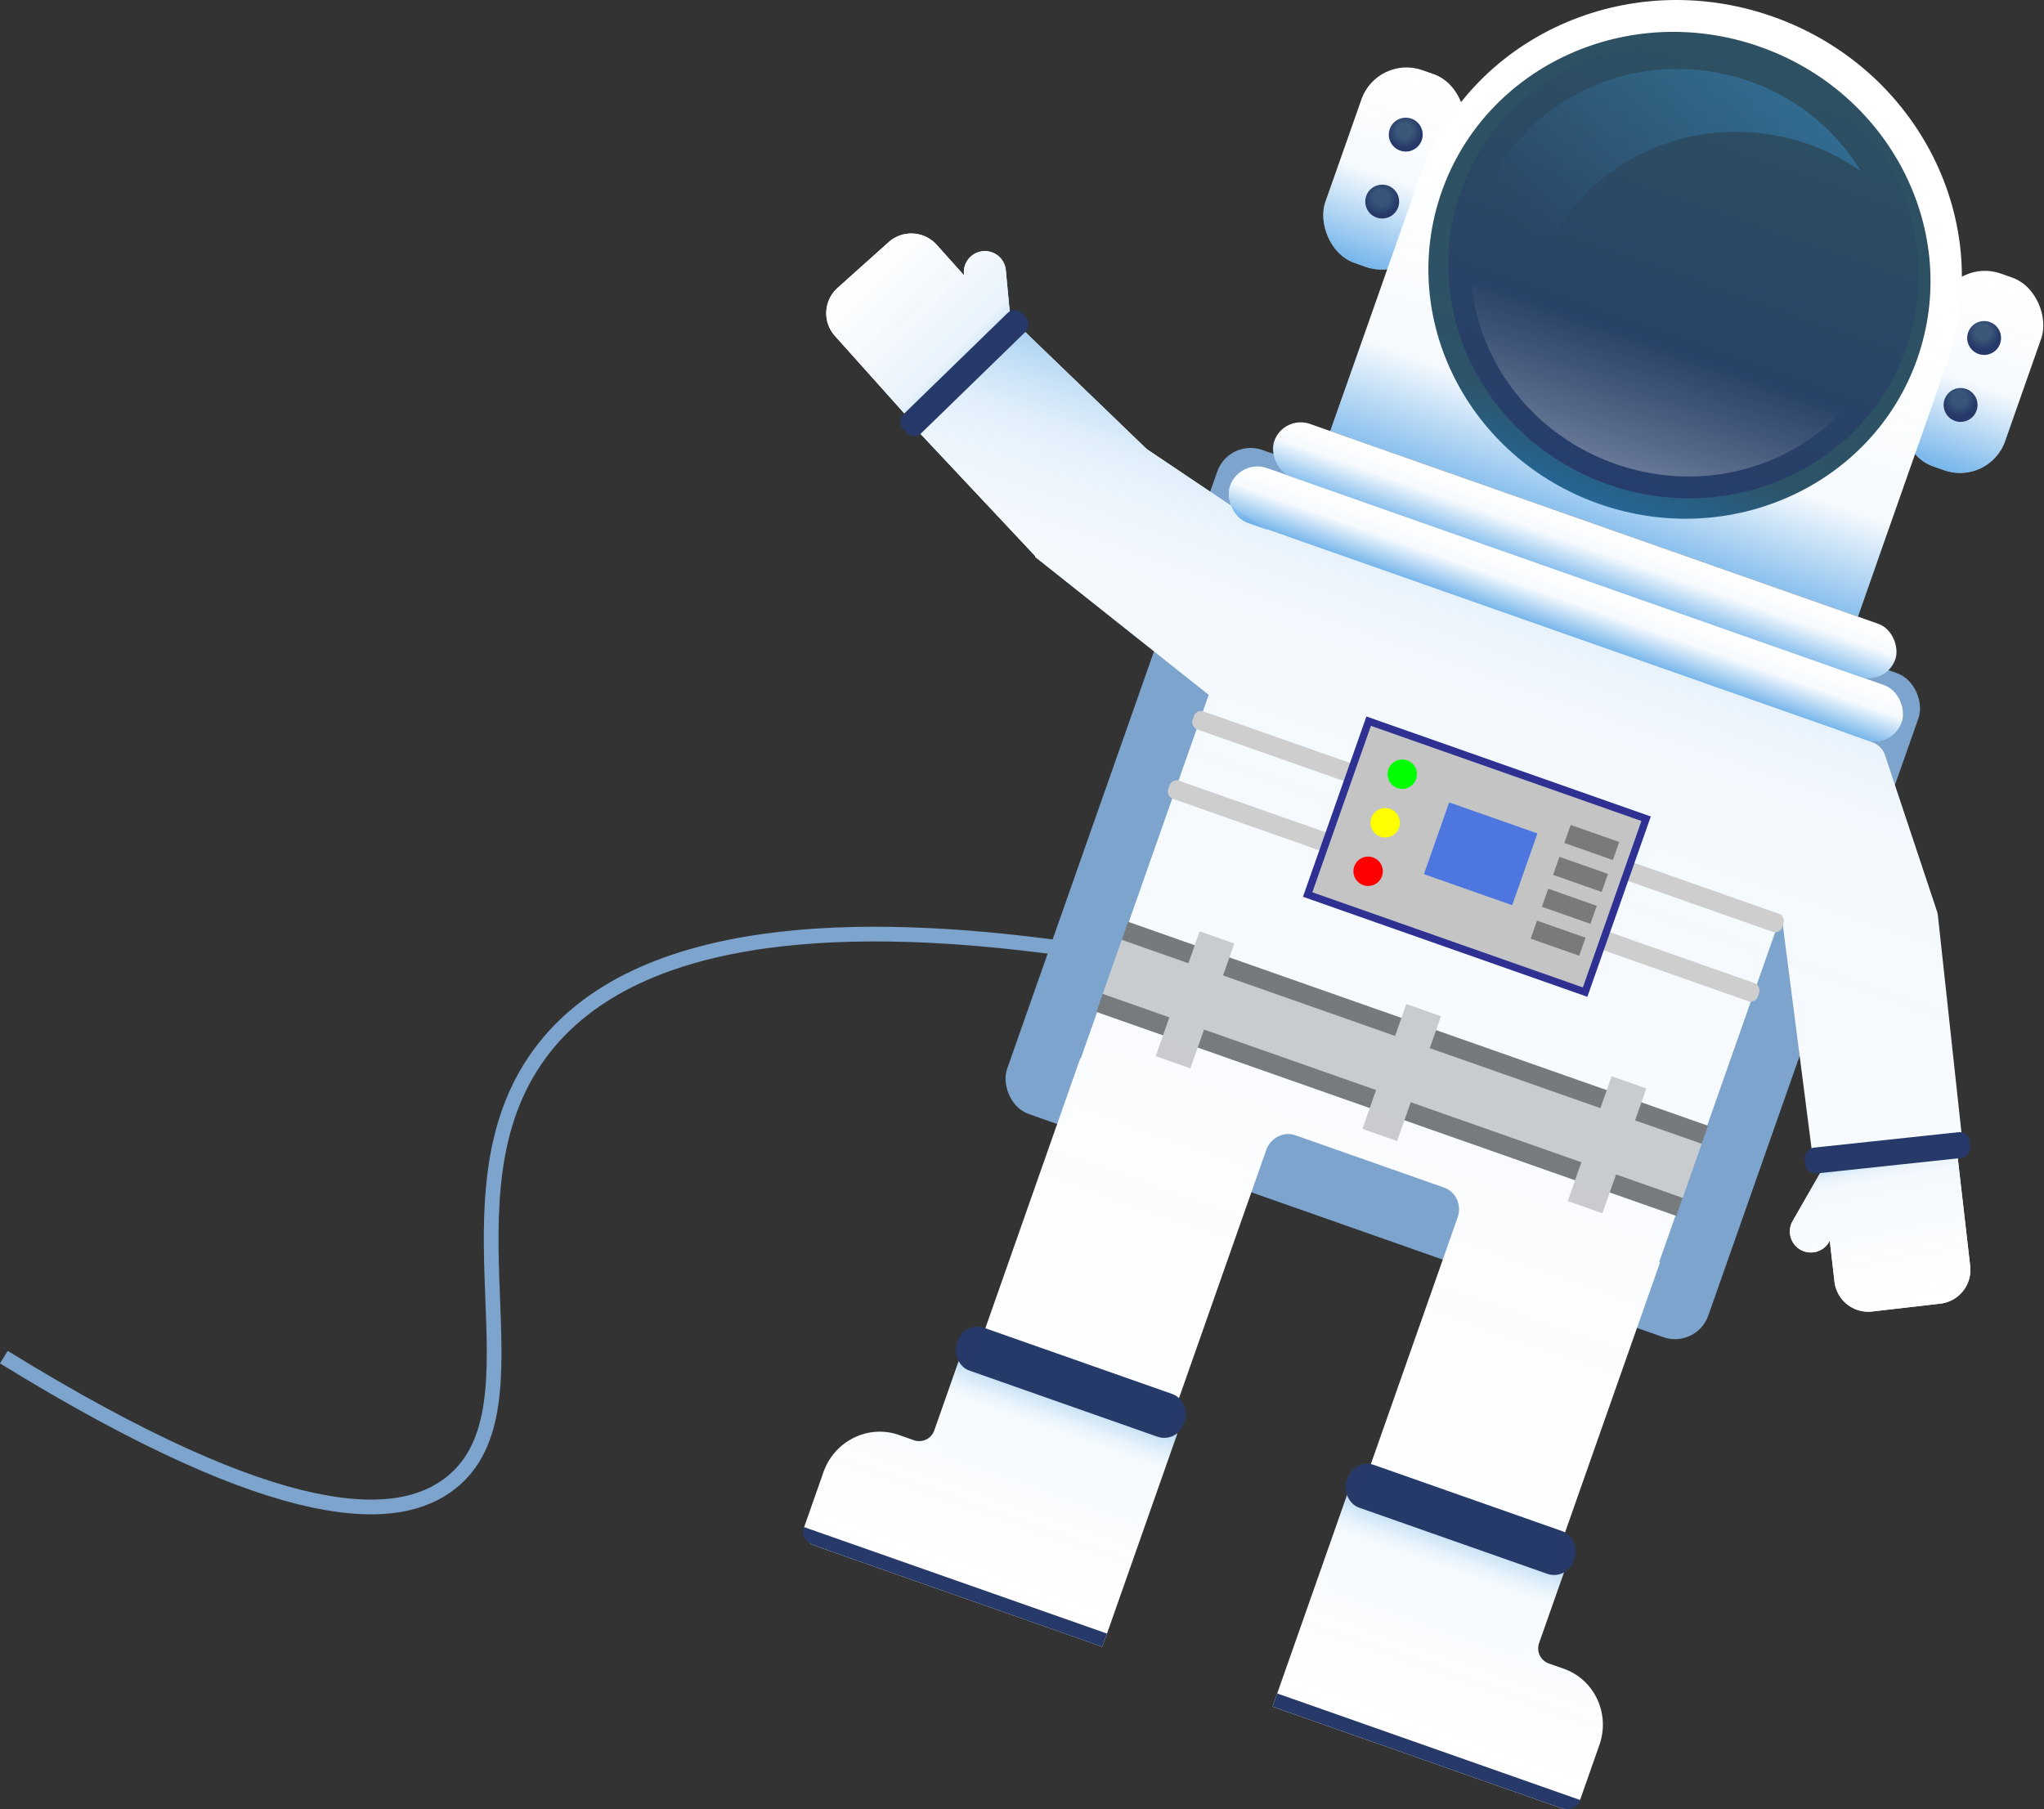 <svg xmlns="http://www.w3.org/2000/svg" xmlns:xlink="http://www.w3.org/1999/xlink" viewBox="0 0 1389.88 1230.33"><rect x="0" y="0" width="1389.88" height="1230.33" fill="#333333" stroke="none"/><defs><style>.cls-1{fill:#7da4cd;}.cls-2{fill:url(#linear-gradient);}.cls-3{fill:#fff;}.cls-4{fill:url(#linear-gradient-2);}.cls-5{fill:url(#linear-gradient-3);}.cls-6{fill:url(#linear-gradient-4);}.cls-7{fill:url(#radial-gradient);}.cls-8{fill:url(#radial-gradient-2);}.cls-9{fill:url(#linear-gradient-5);}.cls-10{fill:url(#radial-gradient-3);}.cls-11{fill:url(#radial-gradient-4);}.cls-12{fill:#2d5162;}.cls-13{fill:url(#linear-gradient-6);}.cls-14{fill:url(#linear-gradient-7);}.cls-15{fill:url(#linear-gradient-8);}.cls-16{fill:url(#linear-gradient-9);}.cls-17{fill:url(#linear-gradient-10);}.cls-18{opacity:0.35;fill:url(#linear-gradient-11);}.cls-19{fill:url(#linear-gradient-12);}.cls-20{fill:url(#linear-gradient-13);}.cls-21{fill:#263968;}.cls-22{fill:#cecece;}.cls-23{fill:#7a7a7a;}.cls-24{fill:url(#linear-gradient-14);}.cls-25{fill:#c4c4c4;stroke:#2e3192;stroke-width:5px;}.cls-25,.cls-31{stroke-miterlimit:10;}.cls-26{fill:lime;}.cls-27{fill:#ff0;}.cls-28{fill:red;}.cls-29{fill:#4d77de;}.cls-30{fill:url(#linear-gradient-15);}.cls-31{fill:none;stroke:#7da4cd;stroke-width:10px;}</style><linearGradient id="linear-gradient" x1="643.47" y1="385.4" x2="803.47" y2="385.4" gradientTransform="matrix(0.94, 0.33, -0.33, 0.94, 214.99, -173.54)" gradientUnits="userSpaceOnUse"><stop offset="0" stop-color="#1b84dd" stop-opacity="0"/><stop offset="0.67" stop-color="#1b84dd" stop-opacity="0.04"/><stop offset="0.82" stop-color="#1b84dd" stop-opacity="0.05"/><stop offset="0.88" stop-color="#1b84dd" stop-opacity="0.08"/><stop offset="0.92" stop-color="#1b84dd" stop-opacity="0.13"/><stop offset="0.95" stop-color="#1b84dd" stop-opacity="0.21"/><stop offset="0.98" stop-color="#1b84dd" stop-opacity="0.31"/><stop offset="1" stop-color="#1b84dd" stop-opacity="0.4"/></linearGradient><linearGradient id="linear-gradient-2" x1="223.23" y1="804.35" x2="171.78" y2="715.24" gradientTransform="matrix(-0.96, 0.27, -0.27, -0.96, 1027.1, 886.24)" xlink:href="#linear-gradient"/><linearGradient id="linear-gradient-3" x1="224.04" y1="804.92" x2="172.59" y2="715.81" gradientTransform="matrix(-0.96, 0.27, -0.27, -0.96, 1027.1, 886.24)" xlink:href="#linear-gradient"/><linearGradient id="linear-gradient-4" x1="787.07" y1="-40.89" x2="787.07" y2="98.07" gradientTransform="translate(160.93 85.97)" gradientUnits="userSpaceOnUse"><stop offset="0" stop-color="#1b84dd" stop-opacity="0"/><stop offset="0.55" stop-color="#1b84dd" stop-opacity="0.04"/><stop offset="1" stop-color="#1b84dd" stop-opacity="0.6"/></linearGradient><radialGradient id="radial-gradient" cx="924.12" cy="-348.26" r="15.75" gradientTransform="matrix(0.69, 0.24, -0.24, 0.69, 233.77, 107.6)" gradientUnits="userSpaceOnUse"><stop offset="0.44" stop-color="#26456b" stop-opacity="0.9"/><stop offset="1" stop-color="#263968"/></radialGradient><radialGradient id="radial-gradient-2" cx="924.12" cy="-282.26" r="15.75" xlink:href="#radial-gradient"/><linearGradient id="linear-gradient-5" x1="1203.96" y1="-40.89" x2="1203.96" y2="98.07" gradientTransform="translate(137.31 224.28)" xlink:href="#linear-gradient-4"/><radialGradient id="radial-gradient-3" cx="1494.12" cy="-348.26" r="15.75" xlink:href="#radial-gradient"/><radialGradient id="radial-gradient-4" cx="1494.12" cy="-282.26" r="15.75" xlink:href="#radial-gradient"/><linearGradient id="linear-gradient-6" x1="995.52" y1="-154.26" x2="995.52" y2="211.44" gradientTransform="matrix(0.94, 0.33, -0.33, 0.94, 214.99, -173.54)" gradientUnits="userSpaceOnUse"><stop offset="0.46" stop-color="#1b84dd" stop-opacity="0"/><stop offset="0.82" stop-color="#1b84dd" stop-opacity="0.04"/><stop offset="1" stop-color="#1b84dd" stop-opacity="0.5"/></linearGradient><linearGradient id="linear-gradient-7" x1="995.52" y1="-125.84" x2="995.52" y2="183.02" gradientTransform="matrix(0, 1, -1, 0, 1173.22, -811.8)" gradientUnits="userSpaceOnUse"><stop offset="0" stop-color="#263968" stop-opacity="0"/><stop offset="1" stop-color="#263968" stop-opacity="0.9"/></linearGradient><linearGradient id="linear-gradient-8" x1="995.52" y1="211.44" x2="995.52" y2="249.47" gradientTransform="translate(82.15 143.69)" gradientUnits="userSpaceOnUse"><stop offset="0" stop-color="#1b84dd" stop-opacity="0"/><stop offset="0.44" stop-color="#1b84dd" stop-opacity="0.04"/><stop offset="1" stop-color="#1b84dd" stop-opacity="0.5"/></linearGradient><linearGradient id="linear-gradient-9" x1="995.52" y1="249.47" x2="995.52" y2="288.96" gradientTransform="translate(69.28 141.5)" gradientUnits="userSpaceOnUse"><stop offset="0" stop-color="#1b84dd" stop-opacity="0"/><stop offset="0.44" stop-color="#1b84dd" stop-opacity="0.04"/><stop offset="1" stop-color="#1b84dd" stop-opacity="0.6"/></linearGradient><linearGradient id="linear-gradient-10" x1="995.52" y1="-111.06" x2="995.52" y2="168.24" gradientTransform="matrix(0, 1, -1, 0, 1173.23, -811.8)" gradientUnits="userSpaceOnUse"><stop offset="0.69" stop-color="#fff" stop-opacity="0"/><stop offset="0.84" stop-color="#fff" stop-opacity="0.14"/><stop offset="1" stop-color="#fff" stop-opacity="0.3"/></linearGradient><linearGradient id="linear-gradient-11" x1="910.96" y1="147.4" x2="1070.37" y2="-80.26" gradientTransform="matrix(0.98, 0.2, -0.2, 0.98, 143.08, -87.91)" gradientUnits="userSpaceOnUse"><stop offset="0.29" stop-color="#3fa9f5" stop-opacity="0"/><stop offset="1" stop-color="#3fa9f5" stop-opacity="0.9"/></linearGradient><linearGradient id="linear-gradient-12" x1="1165.31" y1="1042.9" x2="1165.31" y2="879.9" gradientTransform="matrix(0.94, 0.33, -0.33, 0.94, 214.99, -173.54)" gradientUnits="userSpaceOnUse"><stop offset="0" stop-color="#1b84dd" stop-opacity="0"/><stop offset="0.76" stop-color="#1b84dd" stop-opacity="0.04"/><stop offset="0.8" stop-color="#1b84dd" stop-opacity="0.08"/><stop offset="0.86" stop-color="#1b84dd" stop-opacity="0.18"/><stop offset="0.94" stop-color="#1b84dd" stop-opacity="0.35"/><stop offset="0.96" stop-color="#1b84dd" stop-opacity="0.4"/></linearGradient><linearGradient id="linear-gradient-13" x1="824.31" y1="1042.9" x2="824.31" y2="879.9" xlink:href="#linear-gradient-12"/><linearGradient id="linear-gradient-14" x1="952.13" y1="983.9" x2="952.13" y2="212.08" xlink:href="#linear-gradient"/><linearGradient id="linear-gradient-15" x1="1366.83" y1="649.22" x2="1315.38" y2="560.11" xlink:href="#linear-gradient"/></defs><title>Full Body Astroboye</title><g id="Layer_2" data-name="Layer 2"><g id="Astronaut_New_" data-name="Astronaut (New)"><rect class="cls-1" x="741.99" y="368.3" width="505.45" height="478.74" rx="24" transform="translate(257.95 -295.6) rotate(19.38)"/><polyline class="cls-2" points="703.88 378.85 835.63 483.48 830.03 449.57 703.6 376.63"/><polyline class="cls-3" points="703.88 378.85 835.63 483.48 830.03 449.57 703.6 376.63"/><path class="cls-3" d="M573.19,167.71h92.89a0,0,0,0,1,0,0v75a23.13,23.13,0,0,1-23.13,23.13H596.32a23.13,23.13,0,0,1-23.13-23.13v-75A0,0,0,0,1,573.19,167.71Z" transform="translate(1225.79 -35.24) rotate(138.14)"/><path class="cls-3" d="M686,223.16l-26.81,2.53-3.71-39.3a14.28,14.28,0,0,1,12.88-15.55h0a14.29,14.29,0,0,1,15.56,12.87l3.59,38.08"/><path class="cls-3" d="M567.74,228.45l50,55.84L686,223.16h0l.94-.84h0l.57-.52-3.59-38.08a14.28,14.28,0,0,0-28.44,2.68l.09.9-18.65-20.82a23.14,23.14,0,0,0-32.67-1.79l-34.72,31.11A23.13,23.13,0,0,0,567.74,228.45Z"/><path class="cls-4" d="M568.69,228.78l50,55.85L687,223.49h0l.94-.85h0l.57-.52L684.87,184a14.28,14.28,0,0,0-28.43,2.69l.08.89L637.87,166.8A23.13,23.13,0,0,0,605.21,165l-34.73,31.11A23.13,23.13,0,0,0,568.69,228.78Z"/><path class="cls-5" d="M567.74,228.45l50,55.84L686,223.16h0l.94-.84h0l.57-.52-3.59-38.08a14.28,14.28,0,0,0-28.44,2.68l.09.9-18.65-20.82a23.14,23.14,0,0,0-32.67-1.79l-34.72,31.11A23.13,23.13,0,0,0,567.74,228.45Z"/><polygon class="cls-3" points="863.8 361.91 779.73 305.42 688.95 217.96 616.96 285.52 704.36 378.64 830.19 451.83 863.8 361.91"/><polygon class="cls-3" points="863.8 361.91 779.73 305.42 688.95 217.96 616.96 285.52 704.36 378.64 830.19 451.83 863.8 361.91"/><rect class="cls-3" x="911.43" y="45.08" width="73.14" height="138.96" rx="32.49" transform="translate(91.7 -308.03) rotate(19.38)"/><rect class="cls-6" x="911.43" y="45.08" width="73.14" height="138.96" rx="32.49" transform="translate(91.7 -308.03) rotate(19.38)"/><circle class="cls-7" cx="955.89" cy="91.56" r="11.52"/><circle class="cls-8" cx="939.88" cy="137.1" r="11.52"/><rect class="cls-3" x="1304.71" y="183.39" width="73.14" height="138.96" rx="32.49" transform="translate(159.87 -430.68) rotate(19.38)"/><rect class="cls-9" x="1304.71" y="183.39" width="73.14" height="138.96" rx="32.49" transform="translate(159.87 -430.68) rotate(19.38)"/><circle class="cls-10" cx="1349.17" cy="229.87" r="11.52"/><circle class="cls-11" cx="1333.16" cy="275.41" r="11.52"/><path class="cls-3" d="M1205.3,11.23c-99.07-34.85-206.55,14.13-240,109.4L904.58,293.12,1263.36,419.3,1324,246.81C1357.53,151.54,1304.38,46.07,1205.3,11.23Z"/><ellipse class="cls-12" cx="1144.64" cy="183.72" rx="165.41" ry="172.03" transform="matrix(0.33, -0.94, 0.94, 0.33, 591.57, 1202.57)"/><path class="cls-13" d="M1205.3,11.23c-99.07-34.85-206.55,14.13-240,109.4L904.58,293.12,1263.36,419.3,1324,246.81C1357.53,151.54,1304.38,46.07,1205.3,11.23Z"/><ellipse class="cls-14" cx="1144.64" cy="183.72" rx="154.43" ry="160.6" transform="translate(591.56 1202.57) rotate(-70.62)"/><rect class="cls-3" x="853.86" y="355.13" width="447.61" height="38.03" rx="19.02" transform="translate(185.17 -336.35) rotate(19.38)"/><rect class="cls-3" x="822.71" y="390.97" width="484.18" height="39.5" rx="19.75" transform="translate(196.58 -330.01) rotate(19.38)"/><rect class="cls-15" x="853.86" y="355.13" width="447.61" height="38.03" rx="19.02" transform="translate(185.17 -336.35) rotate(19.38)"/><rect class="cls-16" x="822.71" y="390.97" width="484.18" height="39.5" rx="19.75" transform="translate(196.58 -330.01) rotate(19.38)"/><ellipse class="cls-17" cx="1144.64" cy="183.72" rx="139.65" ry="145.24" transform="translate(591.57 1202.57) rotate(-70.62)"/><path class="cls-18" d="M1043,198.12C1058.33,124,1133.3,76.77,1210.43,92.74a146.88,146.88,0,0,1,55,23.76A144.81,144.81,0,0,0,1170.54,50c-77.13-16-152.1,31.22-167.45,105.38-11.27,54.46,12.74,108.33,56.84,139.42A133.62,133.62,0,0,1,1043,198.12Z"/><path class="cls-3" d="M1128.23,858.26l126.61-360,0,0L861.51,359.93h0l0,0-126.61,360-.35-.12-104,295.77,113.2,39.81,18.87,6.64L861,782.17c2.94-8.37,11.82-12.87,19.83-10.06L982,807.7c8,2.82,12.11,11.88,9.17,20.25l-98.42,279.84,132.07,46.45,104-295.77Z"/><path class="cls-3" d="M929.55,1010.49,1057,1055.32a10.88,10.88,0,0,1,6.51,13.94l-16.93,48.13a10.89,10.89,0,0,0,6.5,13.94l10.26,3.61c20.86,7.33,31.7,30.55,24.21,51.86l-12.65,36a10.88,10.88,0,0,1-13.8,6.8l-195.79-68.86.23-.65,29.63-84.25,20.58-58.5A10.88,10.88,0,0,1,929.55,1010.49Z"/><path class="cls-3" d="M793.51,962.65,666.05,917.82a10.88,10.88,0,0,0-13.8,6.8l-16.93,48.13a10.87,10.87,0,0,1-13.79,6.8l-10.26-3.61c-20.86-7.34-43.85,4-51.34,25.3l-12.65,36a10.88,10.88,0,0,0,6.51,13.94L749.58,1120l.23-.65,29.63-84.26L800,976.59A10.88,10.88,0,0,0,793.51,962.65Z"/><path class="cls-19" d="M929.55,1010.49,1057,1055.32a10.88,10.88,0,0,1,6.51,13.94l-16.93,48.13a10.89,10.89,0,0,0,6.5,13.94l10.26,3.61c20.86,7.33,31.7,30.55,24.21,51.86l-12.65,36a10.88,10.88,0,0,1-13.8,6.8l-195.79-68.86.23-.65,29.63-84.25,20.58-58.5A10.88,10.88,0,0,1,929.55,1010.49Z"/><path class="cls-20" d="M793.51,962.65,666.05,917.82a10.88,10.88,0,0,0-13.8,6.8l-16.93,48.13a10.87,10.87,0,0,1-13.79,6.8l-10.26-3.61c-20.86-7.34-43.85,4-51.34,25.3l-12.65,36a10.88,10.88,0,0,0,6.51,13.94L749.58,1120l.23-.65,29.63-84.26L800,976.59A10.88,10.88,0,0,0,793.51,962.65Z"/><rect class="cls-21" x="646.36" y="924.7" width="163.66" height="30.75" rx="14" transform="translate(353.14 -188.35) rotate(19.38)"/><rect class="cls-21" x="911.45" y="1017.93" width="163.66" height="30.75" rx="14" transform="translate(399.08 -271.01) rotate(19.38)"/><rect class="cls-22" x="744.59" y="706.78" width="418" height="40" transform="translate(295.14 -275.21) rotate(19.38)"/><rect class="cls-23" x="735.92" y="744.92" width="418" height="13" transform="translate(302.82 -270.94) rotate(19.38)"/><rect class="cls-23" x="753.18" y="695.87" width="418" height="13" transform="translate(287.52 -279.44) rotate(19.38)"/><rect class="cls-22" x="800.13" y="634.98" width="25" height="90" transform="translate(271.63 -231.09) rotate(19.38)"/><rect class="cls-22" x="940.69" y="684.42" width="25" height="90" transform="translate(295.99 -274.93) rotate(19.38)"/><rect class="cls-22" x="1080.31" y="733.52" width="25" height="90" transform="translate(320.19 -318.47) rotate(19.38)"/><path class="cls-21" d="M868.48,1151.73l-3.16,9,195.79,68.86c5.61,2,11.38.09,12.89-4.19l.42-1.21Z"/><path class="cls-21" d="M752.73,1111l-3.15,9-195.79-68.86c-5.61-2-8.93-7.05-7.42-11.34l.42-1.2Z"/><path class="cls-3" d="M1241.48,796.75l86.45-10.08a7.61,7.61,0,0,0,6.69-8.4l-16.9-155.69a13.43,13.43,0,0,0-.62-2.81l-35.36-106.25a13.76,13.76,0,0,0-8.49-8.63l-18.81-6.62-43.06,122.45a1.74,1.74,0,0,0-.08.75L1233,790.16A7.61,7.61,0,0,0,1241.48,796.75Z"/><path class="cls-24" d="M1334.62,778.27l-16.9-155.69a13.43,13.43,0,0,0-.62-2.81l-35.36-106.25a13.76,13.76,0,0,0-8.49-8.63l-18.46-6.5,0-.13,0,0L861.51,359.93h0l0,0-.12.34-81.61-54.83L689,218l-72,67.56L703.78,378l.1.83,118,93.69-87,247.37-.35-.12-104,295.77,113.2,39.81,18.87,6.64L861,782.17c2.94-8.37,11.82-12.87,19.83-10.06L982,807.7c8,2.82,12.11,11.88,9.17,20.25l-98.42,279.84,132.07,46.45,104-295.77-.59-.21,83.13-236.36L1233,790.16a7.61,7.61,0,0,0,8.44,6.59l86.45-10.08A7.61,7.61,0,0,0,1334.62,778.27Z"/><rect class="cls-22" x="782.84" y="599.41" width="425" height="13" rx="5" transform="translate(257.4 -295.91) rotate(19.38)"/><rect class="cls-22" x="799.43" y="552.24" width="425" height="13" rx="5" transform="translate(242.69 -304.08) rotate(19.38)"/><rect class="cls-25" x="904.31" y="520.06" width="200" height="125" transform="translate(250.16 -300.21) rotate(19.38)"/><circle class="cls-26" cx="953.52" cy="526.54" r="10"/><circle class="cls-27" cx="941.91" cy="559.55" r="10"/><circle class="cls-28" cx="930.3" cy="592.57" r="10"/><rect class="cls-29" x="975.08" y="554.75" width="63.63" height="51.74" transform="translate(249.66 -301.17) rotate(19.38)"/><rect class="cls-23" x="1064.93" y="566.43" width="35" height="13" transform="translate(251.39 -326.67) rotate(19.38)"/><rect class="cls-23" x="1057.3" y="588.13" width="35" height="13" transform="translate(258.16 -322.91) rotate(19.38)"/><rect class="cls-23" x="1049.67" y="609.83" width="35" height="13" transform="translate(264.93 -319.15) rotate(19.38)"/><rect class="cls-23" x="1042.04" y="631.52" width="35" height="13" transform="translate(271.69 -315.39) rotate(19.38)"/><path class="cls-3" d="M1244.09,791.53H1337a0,0,0,0,1,0,0v75a23.13,23.13,0,0,1-23.13,23.13h-46.62a23.13,23.13,0,0,1-23.13-23.13v-75A0,0,0,0,1,1244.09,791.53Z" transform="translate(-87.66 153.1) rotate(-6.57)"/><path class="cls-3" d="M1240.05,797l23.34,13.42-19.68,34.22a14.27,14.27,0,0,1-19.49,5.27h0a14.28,14.28,0,0,1-5.26-19.5L1238,797.26"/><path class="cls-3" d="M1339.64,861l-8.58-74.48-91,10.47h0l-1.26.14h0l-.77.09L1219,830.42a14.27,14.27,0,1,0,24.75,14.23l.45-.78,3.2,27.77A23.13,23.13,0,0,0,1273,892l46.32-5.33A23.15,23.15,0,0,0,1339.64,861Z"/><path class="cls-30" d="M1339.64,861l-8.58-74.48-91,10.47h0l-1.26.14h0l-.77.09L1219,830.42a14.27,14.27,0,1,0,24.75,14.23l.45-.78,3.2,27.77A23.13,23.13,0,0,0,1273,892l46.32-5.33A23.15,23.15,0,0,0,1339.64,861Z"/><path class="cls-30" d="M1339.64,861l-8.58-74.48-91,10.47h0l-1.26.14h0l-.77.09L1219,830.42a14.27,14.27,0,1,0,24.75,14.23l.45-.78,3.2,27.77A23.13,23.13,0,0,0,1273,892l46.32-5.33A23.15,23.15,0,0,0,1339.64,861Z"/><rect class="cls-21" x="1274.58" y="727.6" width="17.65" height="112.84" rx="6.95" transform="translate(1926.68 -575.4) rotate(83.9)"/><rect class="cls-21" x="646.96" y="197.33" width="17.65" height="112.84" rx="6.95" transform="translate(380.39 -393.24) rotate(45.79)"/><path class="cls-31" d="M716.6,644.09c-127-16.76-282.83-17.79-349.31,72.2-71.87,97.27,5.74,239.94-60.87,292.36C271.3,1036.29,193.7,1040.72,2.62,923"/></g></g></svg>